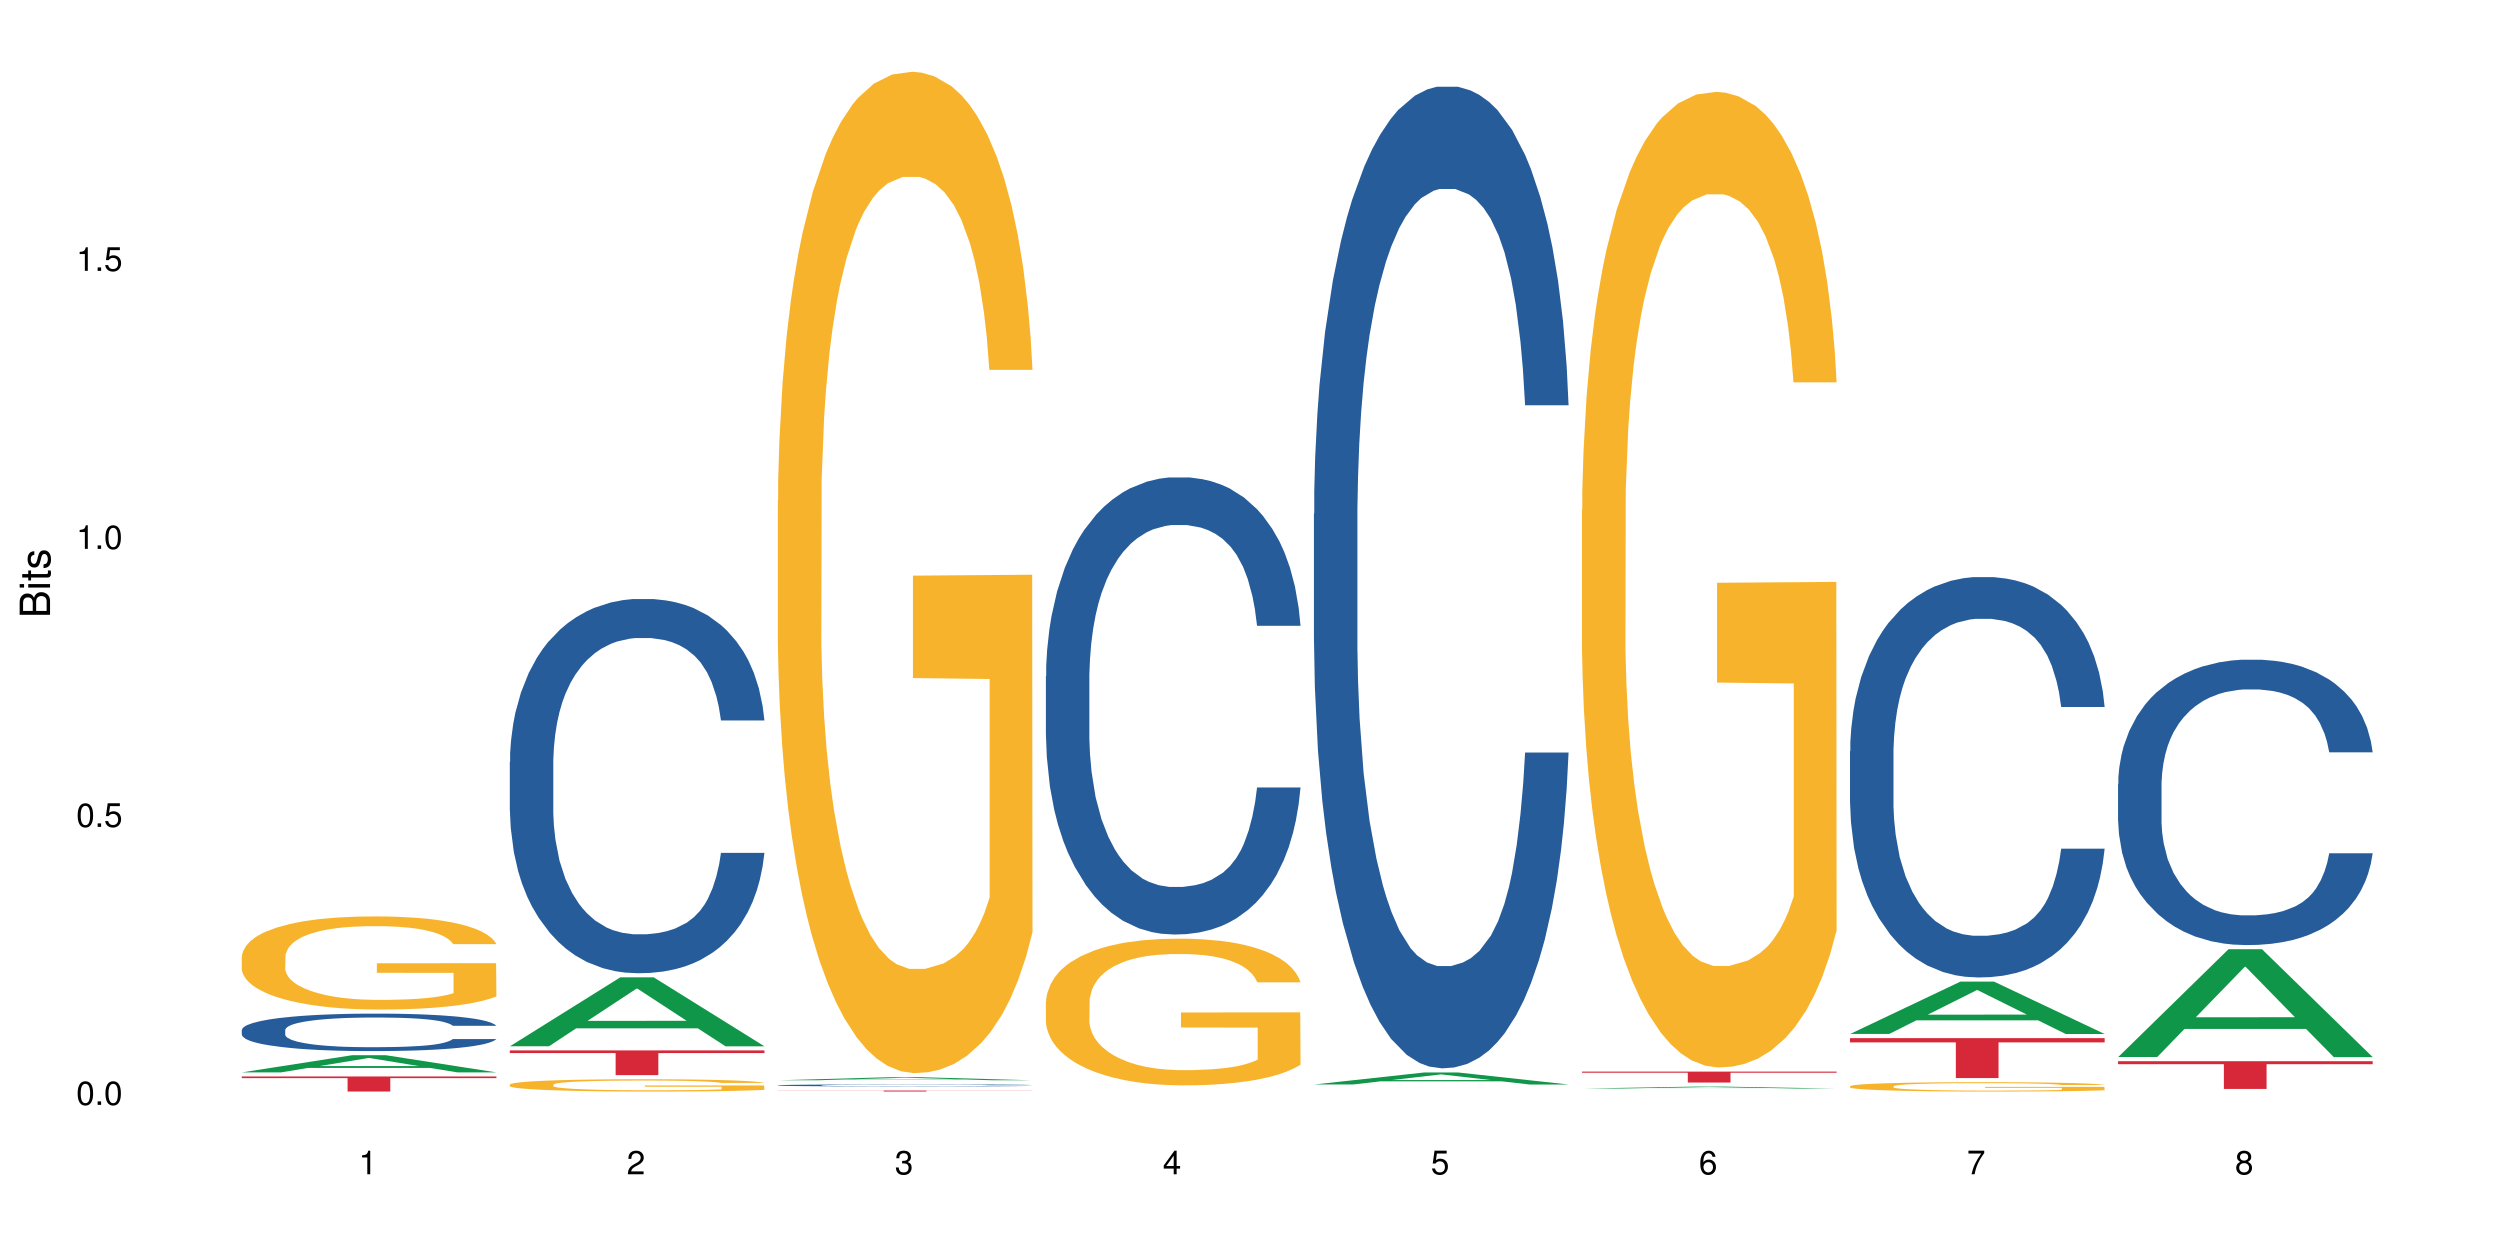 <?xml version="1.0" encoding="UTF-8"?>
<svg xmlns="http://www.w3.org/2000/svg" xmlns:xlink="http://www.w3.org/1999/xlink" width="720pt" height="360pt" viewBox="0 0 720 360" version="1.1">
<defs>
<g>
<symbol overflow="visible" id="glyph0-0">
<path style="stroke:none;" d=""/>
</symbol>
<symbol overflow="visible" id="glyph0-1">
<path style="stroke:none;" d="M 2.641 -6.797 C 2 -6.797 1.422 -6.531 1.078 -6.047 C 0.641 -5.453 0.406 -4.547 0.406 -3.297 C 0.406 -1 1.188 0.219 2.641 0.219 C 4.078 0.219 4.859 -1 4.859 -3.234 C 4.859 -4.562 4.656 -5.438 4.203 -6.047 C 3.844 -6.531 3.281 -6.797 2.641 -6.797 Z M 2.641 -6.047 C 3.547 -6.047 4 -5.125 4 -3.312 C 4 -1.375 3.562 -0.484 2.625 -0.484 C 1.734 -0.484 1.281 -1.422 1.281 -3.281 C 1.281 -5.141 1.734 -6.047 2.641 -6.047 Z M 2.641 -6.047 "/>
</symbol>
<symbol overflow="visible" id="glyph0-2">
<path style="stroke:none;" d="M 1.828 -1 L 0.828 -1 L 0.828 0 L 1.828 0 Z M 1.828 -1 "/>
</symbol>
<symbol overflow="visible" id="glyph0-3">
<path style="stroke:none;" d="M 4.562 -6.797 L 1.062 -6.797 L 0.547 -3.094 L 1.328 -3.094 C 1.719 -3.562 2.047 -3.734 2.578 -3.734 C 3.484 -3.734 4.062 -3.109 4.062 -2.094 C 4.062 -1.125 3.484 -0.531 2.578 -0.531 C 1.828 -0.531 1.375 -0.906 1.188 -1.672 L 0.328 -1.672 C 0.453 -1.109 0.547 -0.844 0.75 -0.594 C 1.125 -0.078 1.828 0.219 2.594 0.219 C 3.969 0.219 4.922 -0.781 4.922 -2.219 C 4.922 -3.562 4.031 -4.484 2.719 -4.484 C 2.25 -4.484 1.859 -4.359 1.469 -4.062 L 1.734 -5.969 L 4.562 -5.969 Z M 4.562 -6.797 "/>
</symbol>
<symbol overflow="visible" id="glyph0-4">
<path style="stroke:none;" d="M 2.484 -4.844 L 2.484 0 L 3.328 0 L 3.328 -6.797 L 2.766 -6.797 C 2.469 -5.75 2.281 -5.609 0.984 -5.453 L 0.984 -4.844 Z M 2.484 -4.844 "/>
</symbol>
<symbol overflow="visible" id="glyph0-5">
<path style="stroke:none;" d="M 4.859 -0.828 L 1.281 -0.828 C 1.359 -1.391 1.672 -1.75 2.5 -2.234 L 3.469 -2.75 C 4.406 -3.266 4.906 -3.969 4.906 -4.812 C 4.906 -5.375 4.672 -5.906 4.266 -6.266 C 3.859 -6.625 3.375 -6.797 2.719 -6.797 C 1.859 -6.797 1.219 -6.5 0.844 -5.922 C 0.609 -5.562 0.5 -5.125 0.484 -4.438 L 1.328 -4.438 C 1.359 -4.906 1.406 -5.188 1.531 -5.406 C 1.75 -5.812 2.188 -6.062 2.703 -6.062 C 3.469 -6.062 4.031 -5.516 4.031 -4.781 C 4.031 -4.25 3.719 -3.797 3.125 -3.438 L 2.234 -2.938 C 0.812 -2.141 0.406 -1.5 0.328 0 L 4.859 0 Z M 4.859 -0.828 "/>
</symbol>
<symbol overflow="visible" id="glyph0-6">
<path style="stroke:none;" d="M 2.125 -3.125 L 2.578 -3.125 C 3.516 -3.125 3.984 -2.703 3.984 -1.891 C 3.984 -1.031 3.469 -0.531 2.578 -0.531 C 1.656 -0.531 1.203 -0.984 1.156 -1.969 L 0.312 -1.969 C 0.344 -1.422 0.438 -1.078 0.609 -0.766 C 0.953 -0.109 1.625 0.219 2.547 0.219 C 3.953 0.219 4.859 -0.609 4.859 -1.906 C 4.859 -2.766 4.516 -3.25 3.703 -3.516 C 4.344 -3.766 4.656 -4.25 4.656 -4.938 C 4.656 -6.109 3.875 -6.797 2.578 -6.797 C 1.203 -6.797 0.484 -6.047 0.453 -4.609 L 1.297 -4.609 C 1.312 -5.016 1.344 -5.25 1.453 -5.453 C 1.641 -5.828 2.062 -6.062 2.594 -6.062 C 3.344 -6.062 3.797 -5.625 3.797 -4.906 C 3.797 -4.422 3.609 -4.141 3.25 -3.984 C 3.016 -3.891 2.719 -3.844 2.125 -3.844 Z M 2.125 -3.125 "/>
</symbol>
<symbol overflow="visible" id="glyph0-7">
<path style="stroke:none;" d="M 3.141 -1.625 L 3.141 0 L 3.984 0 L 3.984 -1.625 L 4.984 -1.625 L 4.984 -2.391 L 3.984 -2.391 L 3.984 -6.797 L 3.359 -6.797 L 0.266 -2.516 L 0.266 -1.625 Z M 3.141 -2.391 L 1 -2.391 L 3.141 -5.359 Z M 3.141 -2.391 "/>
</symbol>
<symbol overflow="visible" id="glyph0-8">
<path style="stroke:none;" d="M 4.781 -5.031 C 4.609 -6.141 3.891 -6.797 2.844 -6.797 C 2.094 -6.797 1.422 -6.438 1.031 -5.828 C 0.609 -5.172 0.406 -4.344 0.406 -3.094 C 0.406 -1.953 0.578 -1.234 0.984 -0.625 C 1.359 -0.078 1.953 0.219 2.703 0.219 C 3.984 0.219 4.922 -0.734 4.922 -2.078 C 4.922 -3.344 4.062 -4.234 2.844 -4.234 C 2.172 -4.234 1.641 -3.969 1.281 -3.469 C 1.281 -5.125 1.828 -6.047 2.797 -6.047 C 3.391 -6.047 3.797 -5.672 3.938 -5.031 Z M 2.734 -3.484 C 3.547 -3.484 4.062 -2.922 4.062 -2 C 4.062 -1.156 3.484 -0.531 2.703 -0.531 C 1.922 -0.531 1.328 -1.188 1.328 -2.047 C 1.328 -2.891 1.906 -3.484 2.734 -3.484 Z M 2.734 -3.484 "/>
</symbol>
<symbol overflow="visible" id="glyph0-9">
<path style="stroke:none;" d="M 4.984 -6.797 L 0.438 -6.797 L 0.438 -5.969 L 4.109 -5.969 C 2.5 -3.656 1.828 -2.234 1.328 0 L 2.219 0 C 2.594 -2.172 3.453 -4.047 4.984 -6.094 Z M 4.984 -6.797 "/>
</symbol>
<symbol overflow="visible" id="glyph0-10">
<path style="stroke:none;" d="M 3.75 -3.578 C 4.453 -4 4.688 -4.344 4.688 -4.984 C 4.688 -6.047 3.844 -6.797 2.641 -6.797 C 1.438 -6.797 0.594 -6.047 0.594 -4.984 C 0.594 -4.359 0.828 -4.016 1.516 -3.578 C 0.734 -3.203 0.359 -2.641 0.359 -1.891 C 0.359 -0.641 1.297 0.219 2.641 0.219 C 3.984 0.219 4.922 -0.641 4.922 -1.875 C 4.922 -2.641 4.531 -3.203 3.75 -3.578 Z M 2.641 -6.047 C 3.359 -6.047 3.812 -5.625 3.812 -4.969 C 3.812 -4.344 3.344 -3.922 2.641 -3.922 C 1.922 -3.922 1.453 -4.344 1.453 -4.984 C 1.453 -5.625 1.922 -6.047 2.641 -6.047 Z M 2.641 -3.203 C 3.484 -3.203 4.062 -2.672 4.062 -1.875 C 4.062 -1.062 3.484 -0.531 2.625 -0.531 C 1.797 -0.531 1.219 -1.078 1.219 -1.875 C 1.219 -2.672 1.797 -3.203 2.641 -3.203 Z M 2.641 -3.203 "/>
</symbol>
<symbol overflow="visible" id="glyph1-0">
<path style="stroke:none;" d=""/>
</symbol>
<symbol overflow="visible" id="glyph1-1">
<path style="stroke:none;" d="M 0 -0.953 L 0 -4.891 C 0 -5.719 -0.234 -6.344 -0.734 -6.797 C -1.188 -7.234 -1.812 -7.469 -2.5 -7.469 C -3.547 -7.469 -4.188 -7 -4.625 -5.875 C -4.984 -6.672 -5.641 -7.094 -6.531 -7.094 C -7.156 -7.094 -7.734 -6.859 -8.141 -6.391 C -8.562 -5.938 -8.75 -5.344 -8.75 -4.5 L -8.75 -0.953 Z M -4.984 -2.062 L -7.766 -2.062 L -7.766 -4.219 C -7.766 -4.844 -7.688 -5.203 -7.453 -5.5 C -7.219 -5.812 -6.859 -5.969 -6.375 -5.969 C -5.906 -5.969 -5.531 -5.812 -5.297 -5.5 C -5.062 -5.203 -4.984 -4.844 -4.984 -4.219 Z M -0.984 -2.062 L -4 -2.062 L -4 -4.781 C -4 -5.328 -3.859 -5.688 -3.578 -5.953 C -3.297 -6.219 -2.922 -6.359 -2.484 -6.359 C -2.062 -6.359 -1.688 -6.219 -1.406 -5.953 C -1.109 -5.688 -0.984 -5.328 -0.984 -4.781 Z M -0.984 -2.062 "/>
</symbol>
<symbol overflow="visible" id="glyph1-2">
<path style="stroke:none;" d="M -6.281 -1.797 L -6.281 -0.797 L 0 -0.797 L 0 -1.797 Z M -8.75 -1.797 L -8.75 -0.797 L -7.484 -0.797 L -7.484 -1.797 Z M -8.75 -1.797 "/>
</symbol>
<symbol overflow="visible" id="glyph1-3">
<path style="stroke:none;" d="M -6.281 -3.047 L -6.281 -2.016 L -8.016 -2.016 L -8.016 -1.016 L -6.281 -1.016 L -6.281 -0.172 L -5.469 -0.172 L -5.469 -1.016 L -0.719 -1.016 C -0.078 -1.016 0.281 -1.453 0.281 -2.234 C 0.281 -2.469 0.25 -2.719 0.188 -3.047 L -0.641 -3.047 C -0.609 -2.922 -0.594 -2.766 -0.594 -2.562 C -0.594 -2.141 -0.719 -2.016 -1.156 -2.016 L -5.469 -2.016 L -5.469 -3.047 Z M -6.281 -3.047 "/>
</symbol>
<symbol overflow="visible" id="glyph1-4">
<path style="stroke:none;" d="M -4.531 -5.25 C -5.766 -5.25 -6.469 -4.422 -6.469 -2.969 C -6.469 -1.516 -5.719 -0.562 -4.547 -0.562 C -3.562 -0.562 -3.094 -1.062 -2.734 -2.562 L -2.516 -3.484 C -2.344 -4.188 -2.094 -4.469 -1.625 -4.469 C -1.047 -4.469 -0.641 -3.875 -0.641 -3 C -0.641 -2.453 -0.797 -2 -1.062 -1.75 C -1.25 -1.594 -1.422 -1.531 -1.875 -1.469 L -1.875 -0.406 C -0.422 -0.453 0.281 -1.266 0.281 -2.922 C 0.281 -4.5 -0.5 -5.516 -1.719 -5.516 C -2.656 -5.516 -3.172 -4.984 -3.469 -3.734 L -3.703 -2.766 C -3.891 -1.953 -4.156 -1.609 -4.594 -1.609 C -5.172 -1.609 -5.547 -2.125 -5.547 -2.938 C -5.547 -3.75 -5.203 -4.172 -4.531 -4.203 Z M -4.531 -5.25 "/>
</symbol>
</g>
</defs>
<g id="surface107321">
<rect x="0" y="0" width="720" height="360" style="fill:rgb(100%,100%,100%);fill-opacity:1;stroke:none;"/>
<path style=" stroke:none;fill-rule:nonzero;fill:rgb(6.275%,58.824%,28.235%);fill-opacity:1;" d="M 69.629 308.848 L 69.707 308.844 L 101.441 303.895 L 111.078 303.895 L 142.965 308.852 L 131.762 308.852 L 123.77 307.559 L 88.746 307.559 L 80.91 308.848 L 69.629 308.848 L 92.117 307.023 L 120.559 307.02 L 106.375 304.703 L 106.219 304.699 L 106.062 304.715 L 92.039 307.02 L 92.117 307.023 Z M 69.629 308.848 "/>
<path style=" stroke:none;fill-rule:nonzero;fill:rgb(14.51%,36.078%,60%);fill-opacity:1;" d="M 69.629 296.621 L 69.719 296.613 L 69.719 296.375 L 69.988 296 L 70.613 295.527 L 71.238 295.203 L 72.848 294.621 L 75.086 294.059 L 77.41 293.625 L 79.109 293.371 L 80.629 293.172 L 84.117 292.809 L 86.355 292.621 L 88.77 292.453 L 91.719 292.285 L 93.867 292.188 L 98.695 292.027 L 102.273 291.961 L 105.047 291.93 L 111.039 291.93 L 114.613 291.969 L 117.207 292.02 L 120.07 292.098 L 122.484 292.188 L 126.688 292.402 L 130.445 292.68 L 132.145 292.836 L 134.828 293.145 L 136.883 293.438 L 138.316 293.695 L 139.926 294.059 L 141.355 294.504 L 142.43 295.008 L 142.965 295.43 L 130.445 295.43 L 129.82 295.035 L 129.102 294.73 L 127.762 294.324 L 126.422 294.039 L 124.543 293.754 L 122.844 293.566 L 120.516 293.379 L 118.461 293.262 L 116.312 293.172 L 114.258 293.113 L 110.32 293.055 L 105.762 293.055 L 104.062 293.074 L 100.574 293.152 L 98.695 293.223 L 96.012 293.359 L 94.133 293.488 L 91.898 293.684 L 90.379 293.852 L 88.5 294.109 L 87.16 294.336 L 85.637 294.66 L 84.742 294.906 L 83.938 295.184 L 83.223 295.508 L 82.688 295.855 L 82.328 296.219 L 82.148 296.574 L 82.148 298.102 L 82.328 298.457 L 82.777 298.871 L 83.938 299.473 L 85.637 299.996 L 87.605 300.41 L 89.484 300.703 L 90.559 300.844 L 91.988 301 L 94.223 301.195 L 97.445 301.395 L 99.32 301.473 L 102.184 301.551 L 105.137 301.59 L 109.07 301.59 L 112.559 301.551 L 114.883 301.504 L 117.297 301.422 L 120.605 301.258 L 122.664 301.098 L 124.453 300.91 L 125.793 300.723 L 126.688 300.566 L 128.031 300.262 L 129.102 299.926 L 129.906 299.582 L 130.445 299.246 L 142.965 299.246 L 142.43 299.641 L 141.625 300.023 L 140.82 300.309 L 139.566 300.656 L 138.137 300.961 L 136.078 301.305 L 134.379 301.531 L 132.145 301.777 L 130.086 301.965 L 127.852 302.133 L 124.543 302.332 L 122.395 302.43 L 120.07 302.52 L 117.297 302.598 L 113.809 302.664 L 110.055 302.707 L 106.566 302.715 L 102.809 302.695 L 100.035 302.656 L 96.371 302.566 L 91.809 302.391 L 88.5 302.203 L 85.906 302.016 L 83.672 301.816 L 81.168 301.551 L 77.945 301.117 L 75.98 300.781 L 74.637 300.508 L 73.117 300.121 L 72.043 299.777 L 70.793 299.227 L 69.898 298.523 L 69.629 297.984 Z M 69.629 296.621 "/>
<path style=" stroke:none;fill-rule:nonzero;fill:rgb(96.863%,70.196%,16.863%);fill-opacity:1;" d="M 69.629 275.414 L 69.719 275.391 L 69.719 274.902 L 70.078 273.797 L 70.973 272.281 L 72.133 271.031 L 73.387 270.051 L 74.191 269.535 L 75.531 268.801 L 76.695 268.262 L 79.645 267.16 L 83.402 266.129 L 85.461 265.691 L 87.785 265.273 L 91.094 264.809 L 92.613 264.637 L 97.266 264.246 L 102.543 264 L 108.355 263.926 L 111.039 263.949 L 114.703 264.047 L 119.711 264.316 L 122.574 264.562 L 124.809 264.809 L 127.137 265.125 L 129.996 265.617 L 132.68 266.203 L 134.828 266.793 L 136.973 267.527 L 138.762 268.312 L 140.281 269.168 L 141.625 270.199 L 142.43 271.055 L 142.965 271.914 L 130.535 271.914 L 129.82 271.055 L 129.016 270.395 L 127.672 269.586 L 126.332 268.996 L 124.988 268.531 L 122.484 267.895 L 120.34 267.504 L 117.656 267.16 L 115.062 266.938 L 112.109 266.793 L 110.32 266.742 L 105.582 266.742 L 101.289 266.914 L 98.785 267.109 L 96.996 267.309 L 94.492 267.676 L 92.973 267.969 L 92.078 268.164 L 89.395 268.922 L 87.605 269.609 L 86.621 270.074 L 85.371 270.809 L 84.477 271.473 L 83.492 272.449 L 82.953 273.188 L 82.238 274.852 L 82.148 279.262 L 82.418 280.191 L 82.953 281.195 L 83.672 282.078 L 84.742 283.008 L 85.816 283.719 L 87.695 284.676 L 89.305 285.312 L 90.559 285.73 L 92.973 286.391 L 93.957 286.609 L 96.281 287.051 L 98.695 287.395 L 101.648 287.688 L 103.883 287.836 L 107.461 287.957 L 112.02 287.957 L 117.387 287.812 L 120.785 287.613 L 123.109 287.418 L 124.633 287.246 L 126.508 286.977 L 127.852 286.734 L 129.102 286.465 L 130.625 286.047 L 130.625 280.191 L 108.535 280.168 L 108.535 277.426 L 142.875 277.398 L 142.965 286.977 L 141.086 287.641 L 138.762 288.277 L 136.527 288.766 L 134.199 289.184 L 130.891 289.648 L 128.207 289.941 L 124.094 290.285 L 120.34 290.504 L 116.402 290.652 L 112.914 290.727 L 108.801 290.75 L 105.137 290.703 L 101.199 290.555 L 98.07 290.359 L 95.207 290.113 L 92.344 289.797 L 88.77 289.281 L 86.441 288.863 L 84.027 288.352 L 81.613 287.738 L 79.469 287.074 L 78.035 286.562 L 76.605 285.973 L 75.086 285.238 L 73.652 284.406 L 72.582 283.645 L 71.598 282.789 L 70.883 281.98 L 70.164 280.879 L 69.809 279.996 L 69.629 279.238 Z M 69.629 275.414 "/>
<path style=" stroke:none;fill-rule:nonzero;fill:rgb(83.922%,15.686%,22.353%);fill-opacity:1;" d="M 69.629 310.031 L 142.965 310.031 L 142.965 310.496 L 112.402 310.5 L 112.402 314.371 L 100.105 314.371 L 100.105 310.504 L 99.926 310.496 L 69.629 310.496 Z M 69.629 310.031 "/>
<path style=" stroke:none;fill-rule:nonzero;fill:rgb(6.275%,58.824%,28.235%);fill-opacity:1;" d="M 146.824 301.324 L 146.902 301.305 L 178.637 281.477 L 188.273 281.477 L 220.16 301.344 L 208.957 301.344 L 200.965 296.156 L 165.941 296.156 L 158.109 301.324 L 146.824 301.324 L 169.312 294.012 L 197.754 293.992 L 183.57 284.723 L 183.414 284.703 L 183.258 284.762 L 169.234 293.992 L 169.312 294.012 Z M 146.824 301.324 "/>
<path style=" stroke:none;fill-rule:nonzero;fill:rgb(14.51%,36.078%,60%);fill-opacity:1;" d="M 146.824 219.422 L 146.914 219.32 L 146.914 216.957 L 147.184 213.215 L 147.809 208.484 L 148.434 205.234 L 150.043 199.422 L 152.281 193.809 L 154.605 189.473 L 156.305 186.914 L 157.824 184.941 L 161.312 181.297 L 163.551 179.426 L 165.965 177.75 L 168.914 176.078 L 171.062 175.09 L 175.891 173.516 L 179.469 172.824 L 182.242 172.531 L 188.234 172.531 L 191.812 172.926 L 194.406 173.418 L 197.266 174.203 L 199.68 175.09 L 203.883 177.258 L 207.641 180.016 L 209.34 181.594 L 212.023 184.648 L 214.078 187.602 L 215.512 190.164 L 217.121 193.809 L 218.551 198.242 L 219.625 203.266 L 220.16 207.5 L 207.641 207.5 L 207.016 203.559 L 206.301 200.508 L 204.957 196.469 L 203.617 193.609 L 201.738 190.754 L 200.039 188.883 L 197.715 187.012 L 195.656 185.828 L 193.512 184.941 L 191.453 184.352 L 187.52 183.762 L 182.957 183.762 L 181.258 183.957 L 177.77 184.746 L 175.891 185.434 L 173.207 186.812 L 171.332 188.094 L 169.094 190.066 L 167.574 191.738 L 165.695 194.301 L 164.355 196.566 L 162.836 199.816 L 161.941 202.281 L 161.137 205.039 L 160.418 208.289 L 159.883 211.734 L 159.523 215.383 L 159.348 218.926 L 159.348 234.195 L 159.523 237.742 L 159.973 241.879 L 161.137 247.891 L 162.836 253.109 L 164.801 257.246 L 166.68 260.203 L 167.754 261.582 L 169.184 263.156 L 171.418 265.129 L 174.641 267.098 L 176.516 267.887 L 179.379 268.676 L 182.332 269.066 L 186.266 269.066 L 189.754 268.676 L 192.078 268.18 L 194.492 267.395 L 197.805 265.719 L 199.859 264.141 L 201.648 262.27 L 202.988 260.398 L 203.883 258.824 L 205.227 255.77 L 206.301 252.422 L 207.105 248.973 L 207.641 245.621 L 220.16 245.621 L 219.625 249.562 L 218.82 253.406 L 218.016 256.262 L 216.762 259.711 L 215.332 262.762 L 213.273 266.211 L 211.574 268.477 L 209.34 270.941 L 207.281 272.812 L 205.047 274.484 L 201.738 276.457 L 199.59 277.441 L 197.266 278.328 L 194.492 279.117 L 191.004 279.805 L 187.25 280.199 L 183.762 280.297 L 180.004 280.102 L 177.234 279.707 L 173.566 278.82 L 169.004 277.047 L 165.695 275.176 L 163.102 273.305 L 160.867 271.332 L 158.363 268.676 L 155.145 264.34 L 153.176 260.992 L 151.832 258.23 L 150.312 254.391 L 149.238 250.941 L 147.988 245.426 L 147.094 238.434 L 146.824 233.016 Z M 146.824 219.422 "/>
<path style=" stroke:none;fill-rule:nonzero;fill:rgb(96.863%,70.196%,16.863%);fill-opacity:1;" d="M 146.824 312.344 L 146.914 312.34 L 146.914 312.277 L 147.273 312.129 L 148.168 311.93 L 149.328 311.766 L 150.582 311.637 L 151.387 311.566 L 152.727 311.469 L 153.891 311.398 L 156.844 311.254 L 160.598 311.117 L 162.656 311.059 L 164.98 311.004 L 168.289 310.941 L 169.809 310.918 L 174.461 310.867 L 179.738 310.836 L 185.551 310.824 L 188.234 310.828 L 191.898 310.844 L 196.91 310.879 L 199.77 310.91 L 202.008 310.941 L 204.332 310.984 L 207.195 311.051 L 209.875 311.125 L 212.023 311.203 L 214.168 311.301 L 215.957 311.406 L 217.477 311.52 L 218.82 311.656 L 219.625 311.77 L 220.16 311.883 L 207.73 311.883 L 207.016 311.77 L 206.211 311.68 L 204.867 311.574 L 203.527 311.496 L 202.184 311.434 L 199.68 311.352 L 197.535 311.297 L 194.852 311.254 L 192.258 311.223 L 189.305 311.203 L 187.52 311.199 L 182.777 311.199 L 178.484 311.223 L 175.98 311.246 L 174.191 311.273 L 171.688 311.32 L 170.168 311.359 L 169.273 311.387 L 166.59 311.484 L 164.801 311.578 L 163.816 311.637 L 162.566 311.734 L 161.672 311.824 L 160.688 311.953 L 160.152 312.051 L 159.434 312.27 L 159.348 312.852 L 159.613 312.977 L 160.152 313.109 L 160.867 313.227 L 161.941 313.348 L 163.012 313.441 L 164.891 313.566 L 166.5 313.652 L 167.754 313.707 L 170.168 313.793 L 171.152 313.824 L 173.477 313.883 L 175.891 313.926 L 178.844 313.965 L 181.078 313.984 L 184.656 314 L 189.219 314 L 194.582 313.98 L 197.98 313.957 L 200.309 313.93 L 201.828 313.906 L 203.707 313.871 L 205.047 313.84 L 206.301 313.805 L 207.82 313.75 L 207.82 312.977 L 185.73 312.973 L 185.73 312.609 L 220.07 312.605 L 220.16 313.871 L 218.285 313.961 L 215.957 314.043 L 213.723 314.109 L 211.398 314.164 L 208.086 314.227 L 205.406 314.266 L 201.289 314.309 L 197.535 314.34 L 193.598 314.359 L 190.113 314.367 L 185.996 314.371 L 182.332 314.363 L 178.395 314.344 L 175.266 314.32 L 172.402 314.285 L 169.543 314.246 L 165.965 314.176 L 163.641 314.121 L 161.223 314.055 L 158.809 313.973 L 156.664 313.887 L 155.23 313.816 L 153.801 313.738 L 152.281 313.641 L 150.852 313.531 L 149.777 313.434 L 148.793 313.32 L 148.078 313.211 L 147.363 313.066 L 147.004 312.949 L 146.824 312.848 Z M 146.824 312.344 "/>
<path style=" stroke:none;fill-rule:nonzero;fill:rgb(83.922%,15.686%,22.353%);fill-opacity:1;" d="M 146.824 302.523 L 220.16 302.523 L 220.16 303.285 L 189.598 303.293 L 189.598 309.645 L 177.301 309.645 L 177.301 303.297 L 177.121 303.285 L 146.824 303.285 Z M 146.824 302.523 "/>
<path style=" stroke:none;fill-rule:nonzero;fill:rgb(6.275%,58.824%,28.235%);fill-opacity:1;" d="M 224.02 311.125 L 224.098 311.125 L 255.832 310.242 L 265.469 310.242 L 297.355 311.125 L 286.152 311.125 L 278.16 310.895 L 243.141 310.895 L 235.305 311.125 L 224.02 311.125 L 246.508 310.801 L 274.949 310.801 L 260.77 310.387 L 260.453 310.387 L 246.43 310.801 L 246.508 310.801 Z M 224.02 311.125 "/>
<path style=" stroke:none;fill-rule:nonzero;fill:rgb(14.51%,36.078%,60%);fill-opacity:1;" d="M 224.02 312.562 L 224.109 312.562 L 224.109 312.551 L 224.379 312.527 L 225.004 312.504 L 225.633 312.484 L 227.242 312.453 L 229.477 312.422 L 231.801 312.398 L 233.5 312.387 L 235.023 312.375 L 238.508 312.355 L 240.746 312.344 L 243.16 312.336 L 246.113 312.324 L 248.258 312.32 L 253.086 312.312 L 256.664 312.309 L 259.438 312.305 L 265.43 312.305 L 269.008 312.309 L 271.602 312.312 L 274.461 312.316 L 276.875 312.32 L 281.082 312.332 L 284.836 312.348 L 286.535 312.355 L 289.219 312.371 L 291.277 312.391 L 292.707 312.402 L 294.316 312.422 L 295.746 312.445 L 296.82 312.477 L 297.355 312.496 L 284.836 312.496 L 284.211 312.477 L 283.496 312.461 L 282.152 312.438 L 280.812 312.422 L 278.934 312.406 L 277.234 312.395 L 274.91 312.387 L 272.852 312.379 L 270.707 312.375 L 268.648 312.371 L 264.715 312.367 L 258.453 312.367 L 254.965 312.375 L 253.086 312.379 L 250.406 312.383 L 248.527 312.391 L 246.289 312.402 L 244.77 312.41 L 242.891 312.426 L 241.551 312.438 L 240.031 312.457 L 239.137 312.469 L 238.332 312.484 L 237.613 312.504 L 237.078 312.52 L 236.723 312.539 L 236.543 312.559 L 236.543 312.645 L 236.723 312.664 L 237.168 312.688 L 238.332 312.719 L 240.031 312.746 L 241.996 312.77 L 243.875 312.785 L 244.949 312.793 L 246.379 312.801 L 248.617 312.812 L 251.836 312.824 L 253.715 312.828 L 256.574 312.832 L 259.527 312.836 L 263.461 312.836 L 266.949 312.832 L 269.273 312.828 L 271.691 312.824 L 275 312.816 L 277.055 312.809 L 278.844 312.797 L 280.188 312.789 L 281.082 312.777 L 282.422 312.762 L 283.496 312.742 L 284.301 312.727 L 284.836 312.707 L 297.355 312.707 L 296.82 312.727 L 296.016 312.75 L 295.211 312.766 L 293.957 312.785 L 292.527 312.801 L 290.473 312.82 L 288.773 312.832 L 286.535 312.844 L 284.48 312.855 L 282.242 312.863 L 278.934 312.875 L 276.789 312.879 L 274.461 312.887 L 271.691 312.891 L 268.203 312.895 L 254.43 312.895 L 250.762 312.887 L 246.199 312.879 L 242.891 312.867 L 240.297 312.859 L 238.062 312.848 L 235.559 312.832 L 232.34 312.809 L 230.371 312.789 L 229.031 312.777 L 227.508 312.754 L 226.438 312.734 L 225.184 312.707 L 224.289 312.668 L 224.02 312.637 Z M 224.02 312.562 "/>
<path style=" stroke:none;fill-rule:nonzero;fill:rgb(96.863%,70.196%,16.863%);fill-opacity:1;" d="M 224.02 144.188 L 224.109 143.926 L 224.109 138.656 L 224.469 126.805 L 225.363 110.477 L 226.523 97.043 L 227.777 86.508 L 228.582 80.977 L 229.926 73.074 L 231.086 67.281 L 234.039 55.43 L 237.793 44.367 L 239.852 39.625 L 242.176 35.148 L 245.484 30.145 L 247.004 28.301 L 251.656 24.086 L 256.934 21.453 L 262.746 20.664 L 265.43 20.926 L 269.098 21.98 L 274.105 24.879 L 276.965 27.512 L 279.203 30.145 L 281.527 33.57 L 284.391 38.836 L 287.074 45.156 L 289.219 51.477 L 291.367 59.379 L 293.152 67.809 L 294.676 77.027 L 296.016 88.09 L 296.82 97.305 L 297.355 106.523 L 284.926 106.523 L 284.211 97.305 L 283.406 90.195 L 282.062 81.504 L 280.723 75.184 L 279.383 70.18 L 276.875 63.332 L 274.73 59.117 L 272.047 55.43 L 269.453 53.059 L 266.504 51.477 L 264.715 50.953 L 259.973 50.953 L 255.68 52.797 L 253.176 54.902 L 251.387 57.008 L 248.883 60.961 L 247.363 64.121 L 246.469 66.227 L 243.785 74.391 L 241.996 81.766 L 241.016 86.77 L 239.762 94.672 L 238.867 101.785 L 237.883 112.32 L 237.348 120.219 L 236.633 138.129 L 236.543 185.539 L 236.809 195.547 L 237.348 206.344 L 238.062 215.828 L 239.137 225.836 L 240.207 233.473 L 242.086 243.746 L 243.695 250.594 L 244.949 255.07 L 247.363 262.18 L 248.348 264.551 L 250.672 269.293 L 253.086 272.98 L 256.039 276.141 L 258.273 277.719 L 261.852 279.039 L 266.414 279.039 L 271.777 277.457 L 275.176 275.352 L 277.504 273.242 L 279.023 271.398 L 280.902 268.504 L 282.242 265.867 L 283.496 262.973 L 285.016 258.492 L 285.016 195.547 L 262.926 195.281 L 262.926 165.785 L 297.27 165.52 L 297.355 268.504 L 295.48 275.613 L 293.152 282.461 L 290.918 287.73 L 288.594 292.207 L 285.285 297.211 L 282.602 300.371 L 278.488 304.059 L 274.73 306.43 L 270.797 308.008 L 267.309 308.801 L 263.195 309.062 L 259.527 308.535 L 255.59 306.957 L 252.461 304.848 L 249.598 302.215 L 246.738 298.789 L 243.16 293.262 L 240.836 288.781 L 238.422 283.25 L 236.004 276.668 L 233.859 269.555 L 232.43 264.023 L 230.996 257.703 L 229.477 249.801 L 228.047 240.848 L 226.973 232.684 L 225.988 223.465 L 225.273 214.773 L 224.559 202.922 L 224.199 193.438 L 224.02 185.273 Z M 224.02 144.188 "/>
<path style=" stroke:none;fill-rule:nonzero;fill:rgb(83.922%,15.686%,22.353%);fill-opacity:1;" d="M 224.02 314.074 L 297.355 314.074 L 297.355 314.105 L 266.793 314.109 L 266.793 314.371 L 254.496 314.371 L 254.496 314.109 L 254.316 314.105 L 224.02 314.105 Z M 224.02 314.074 "/>
<path style=" stroke:none;fill-rule:nonzero;fill:rgb(14.51%,36.078%,60%);fill-opacity:1;" d="M 301.219 194.785 L 301.305 194.664 L 301.305 191.777 L 301.574 187.203 L 302.199 181.426 L 302.828 177.457 L 304.438 170.355 L 306.672 163.5 L 308.996 158.203 L 310.695 155.074 L 312.219 152.668 L 315.707 148.215 L 317.941 145.93 L 320.355 143.887 L 323.309 141.84 L 325.453 140.637 L 330.285 138.711 L 333.859 137.867 L 336.633 137.508 L 342.625 137.508 L 346.203 137.988 L 348.797 138.59 L 351.656 139.555 L 354.074 140.637 L 358.277 143.285 L 362.031 146.652 L 363.73 148.578 L 366.414 152.309 L 368.473 155.918 L 369.902 159.047 L 371.512 163.5 L 372.945 168.914 L 374.016 175.051 L 374.555 180.223 L 362.031 180.223 L 361.406 175.41 L 360.691 171.68 L 359.348 166.746 L 358.008 163.258 L 356.129 159.77 L 354.43 157.48 L 352.105 155.195 L 350.047 153.75 L 347.902 152.668 L 345.844 151.945 L 341.91 151.227 L 337.348 151.227 L 335.648 151.465 L 332.16 152.43 L 330.285 153.27 L 327.602 154.957 L 325.723 156.52 L 323.484 158.926 L 321.965 160.973 L 320.086 164.102 L 318.746 166.867 L 317.227 170.84 L 316.332 173.848 L 315.527 177.215 L 314.812 181.188 L 314.273 185.398 L 313.918 189.852 L 313.738 194.184 L 313.738 212.832 L 313.918 217.164 L 314.363 222.219 L 315.527 229.559 L 317.227 235.938 L 319.195 240.992 L 321.07 244.602 L 322.145 246.285 L 323.574 248.211 L 325.812 250.617 L 329.031 253.023 L 330.91 253.984 L 333.77 254.949 L 336.723 255.43 L 340.656 255.43 L 344.145 254.949 L 346.473 254.348 L 348.887 253.383 L 352.195 251.34 L 354.25 249.414 L 356.039 247.129 L 357.383 244.84 L 358.277 242.914 L 359.617 239.188 L 360.691 235.094 L 361.496 230.883 L 362.031 226.793 L 374.555 226.793 L 374.016 231.605 L 373.211 236.297 L 372.406 239.789 L 371.156 244 L 369.723 247.73 L 367.668 251.941 L 365.969 254.707 L 363.73 257.715 L 361.676 260.004 L 359.438 262.047 L 356.129 264.453 L 353.984 265.66 L 351.656 266.742 L 348.887 267.703 L 345.398 268.547 L 341.641 269.027 L 338.152 269.148 L 334.398 268.906 L 331.625 268.426 L 327.957 267.344 L 323.398 265.176 L 320.086 262.891 L 317.496 260.605 L 315.258 258.199 L 312.754 254.949 L 309.535 249.656 L 307.566 245.562 L 306.227 242.195 L 304.707 237.5 L 303.633 233.289 L 302.379 226.551 L 301.484 218.008 L 301.219 211.391 Z M 301.219 194.785 "/>
<path style=" stroke:none;fill-rule:nonzero;fill:rgb(96.863%,70.196%,16.863%);fill-opacity:1;" d="M 301.219 288.43 L 301.305 288.391 L 301.305 287.617 L 301.664 285.883 L 302.559 283.488 L 303.723 281.52 L 304.973 279.977 L 305.777 279.164 L 307.121 278.008 L 308.281 277.16 L 311.234 275.422 L 314.988 273.801 L 317.047 273.105 L 319.371 272.449 L 322.68 271.719 L 324.203 271.445 L 328.852 270.828 L 334.129 270.441 L 339.941 270.328 L 342.625 270.367 L 346.293 270.52 L 351.301 270.945 L 354.164 271.332 L 356.398 271.719 L 358.723 272.219 L 361.586 272.992 L 364.27 273.918 L 366.414 274.844 L 368.562 276 L 370.352 277.234 L 371.871 278.586 L 373.211 280.207 L 374.016 281.559 L 374.555 282.91 L 362.121 282.91 L 361.406 281.559 L 360.602 280.516 L 359.262 279.242 L 357.918 278.316 L 356.578 277.582 L 354.074 276.578 L 351.926 275.961 L 349.242 275.422 L 346.648 275.074 L 343.699 274.844 L 341.91 274.766 L 337.168 274.766 L 332.875 275.035 L 330.371 275.344 L 328.586 275.652 L 326.078 276.234 L 324.559 276.695 L 323.664 277.004 L 320.98 278.199 L 319.195 279.281 L 318.211 280.016 L 316.957 281.172 L 316.062 282.215 L 315.078 283.758 L 314.543 284.918 L 313.828 287.543 L 313.738 294.488 L 314.008 295.957 L 314.543 297.539 L 315.258 298.926 L 316.332 300.395 L 317.406 301.512 L 319.281 303.02 L 320.895 304.023 L 322.145 304.68 L 324.559 305.719 L 325.543 306.066 L 327.867 306.762 L 330.285 307.301 L 333.234 307.766 L 335.469 307.996 L 339.047 308.191 L 343.609 308.191 L 348.977 307.957 L 352.375 307.648 L 354.699 307.34 L 356.219 307.07 L 358.098 306.645 L 359.438 306.262 L 360.691 305.836 L 362.211 305.18 L 362.211 295.957 L 340.121 295.918 L 340.121 291.594 L 374.465 291.555 L 374.555 306.645 L 372.676 307.688 L 370.352 308.691 L 368.113 309.465 L 365.789 310.121 L 362.48 310.852 L 359.797 311.316 L 355.684 311.855 L 351.926 312.203 L 347.992 312.438 L 344.504 312.551 L 340.391 312.59 L 336.723 312.512 L 332.789 312.281 L 329.656 311.973 L 326.797 311.586 L 323.934 311.086 L 320.355 310.273 L 318.031 309.617 L 315.617 308.809 L 313.203 307.844 L 311.055 306.801 L 309.625 305.992 L 308.191 305.062 L 306.672 303.906 L 305.242 302.594 L 304.168 301.398 L 303.184 300.047 L 302.469 298.773 L 301.754 297.035 L 301.395 295.645 L 301.219 294.449 Z M 301.219 288.43 "/>
<path style=" stroke:none;fill-rule:nonzero;fill:rgb(6.275%,58.824%,28.235%);fill-opacity:1;" d="M 378.414 312.332 L 378.492 312.332 L 410.223 308.867 L 419.859 308.867 L 451.75 312.336 L 440.547 312.336 L 432.555 311.43 L 397.531 311.43 L 389.695 312.332 L 378.414 312.332 L 400.898 311.055 L 429.34 311.055 L 415.16 309.434 L 415.004 309.43 L 414.848 309.441 L 400.82 311.055 L 400.898 311.055 Z M 378.414 312.332 "/>
<path style=" stroke:none;fill-rule:nonzero;fill:rgb(14.51%,36.078%,60%);fill-opacity:1;" d="M 378.414 147.98 L 378.504 147.723 L 378.504 141.52 L 378.77 131.699 L 379.398 119.297 L 380.023 110.77 L 381.633 95.52 L 383.867 80.793 L 386.195 69.422 L 387.895 62.703 L 389.414 57.531 L 392.902 47.973 L 395.137 43.062 L 397.551 38.668 L 400.504 34.273 L 402.648 31.691 L 407.48 27.555 L 411.055 25.746 L 413.828 24.973 L 419.82 24.973 L 423.398 26.004 L 425.992 27.297 L 428.855 29.363 L 431.27 31.691 L 435.473 37.375 L 439.227 44.613 L 440.926 48.746 L 443.609 56.758 L 445.668 64.512 L 447.098 71.23 L 448.707 80.793 L 450.141 92.422 L 451.211 105.602 L 451.75 116.711 L 439.227 116.711 L 438.602 106.375 L 437.887 98.363 L 436.547 87.77 L 435.203 80.273 L 433.324 72.781 L 431.625 67.871 L 429.301 62.961 L 427.246 59.859 L 425.098 57.531 L 423.039 55.984 L 419.105 54.434 L 414.543 54.434 L 412.844 54.949 L 409.355 57.016 L 407.48 58.824 L 404.797 62.441 L 402.918 65.801 L 400.684 70.973 L 399.16 75.363 L 397.285 82.082 L 395.941 88.027 L 394.422 96.555 L 393.527 103.016 L 392.723 110.25 L 392.008 118.781 L 391.469 127.824 L 391.113 137.387 L 390.934 146.688 L 390.934 186.746 L 391.113 196.047 L 391.559 206.902 L 392.723 222.664 L 394.422 236.363 L 396.391 247.215 L 398.266 254.969 L 399.34 258.586 L 400.773 262.723 L 403.008 267.891 L 406.227 273.059 L 408.105 275.125 L 410.969 277.191 L 413.918 278.227 L 417.855 278.227 L 421.34 277.191 L 423.668 275.902 L 426.082 273.832 L 429.391 269.441 L 431.449 265.305 L 433.234 260.395 L 434.578 255.484 L 435.473 251.352 L 436.812 243.34 L 437.887 234.555 L 438.691 225.508 L 439.227 216.723 L 451.75 216.723 L 451.211 227.059 L 450.406 237.137 L 449.602 244.633 L 448.352 253.676 L 446.918 261.688 L 444.863 270.734 L 443.164 276.676 L 440.926 283.137 L 438.871 288.047 L 436.637 292.441 L 433.324 297.609 L 431.18 300.191 L 428.855 302.52 L 426.082 304.586 L 422.594 306.395 L 418.836 307.43 L 415.348 307.688 L 411.594 307.172 L 408.82 306.137 L 405.152 303.812 L 400.594 299.16 L 397.285 294.25 L 394.691 289.34 L 392.453 284.172 L 389.949 277.191 L 386.73 265.824 L 384.762 257.035 L 383.422 249.801 L 381.902 239.723 L 380.828 230.676 L 379.574 216.207 L 378.68 197.855 L 378.414 183.645 Z M 378.414 147.98 "/>
<path style=" stroke:none;fill-rule:nonzero;fill:rgb(6.275%,58.824%,28.235%);fill-opacity:1;" d="M 455.609 313.504 L 455.688 313.504 L 487.418 312.949 L 497.055 312.949 L 528.945 313.504 L 517.742 313.504 L 509.75 313.359 L 474.727 313.359 L 466.891 313.504 L 455.609 313.504 L 478.094 313.297 L 506.535 313.297 L 492.355 313.039 L 492.043 313.039 L 478.016 313.297 L 478.094 313.297 Z M 455.609 313.504 "/>
<path style=" stroke:none;fill-rule:nonzero;fill:rgb(96.863%,70.196%,16.863%);fill-opacity:1;" d="M 455.609 146.801 L 455.699 146.543 L 455.699 141.41 L 456.055 129.863 L 456.949 113.957 L 458.113 100.867 L 459.367 90.605 L 460.172 85.215 L 461.512 77.52 L 462.676 71.871 L 465.625 60.324 L 469.383 49.547 L 471.438 44.93 L 473.766 40.566 L 477.074 35.691 L 478.594 33.895 L 483.246 29.789 L 488.52 27.223 L 494.336 26.453 L 497.016 26.711 L 500.684 27.738 L 505.691 30.559 L 508.555 33.125 L 510.789 35.691 L 513.117 39.027 L 515.977 44.16 L 518.66 50.32 L 520.805 56.477 L 522.953 64.176 L 524.742 72.387 L 526.262 81.367 L 527.605 92.145 L 528.41 101.125 L 528.945 110.105 L 516.516 110.105 L 515.797 101.125 L 514.992 94.195 L 513.652 85.73 L 512.309 79.57 L 510.969 74.695 L 508.465 68.023 L 506.316 63.918 L 503.637 60.324 L 501.043 58.016 L 498.09 56.477 L 496.301 55.965 L 491.562 55.965 L 487.27 57.762 L 484.766 59.812 L 482.977 61.867 L 480.473 65.715 L 478.953 68.793 L 478.059 70.848 L 475.375 78.801 L 473.586 85.984 L 472.602 90.863 L 471.348 98.559 L 470.457 105.488 L 469.473 115.75 L 468.934 123.449 L 468.219 140.898 L 468.129 187.086 L 468.398 196.836 L 468.934 207.359 L 469.648 216.594 L 470.723 226.348 L 471.797 233.789 L 473.676 243.797 L 475.285 250.469 L 476.535 254.828 L 478.953 261.758 L 479.934 264.066 L 482.262 268.688 L 484.676 272.277 L 487.625 275.355 L 489.863 276.898 L 493.441 278.18 L 498 278.18 L 503.367 276.641 L 506.766 274.586 L 509.09 272.535 L 510.609 270.738 L 512.488 267.914 L 513.832 265.352 L 515.082 262.527 L 516.602 258.164 L 516.602 196.836 L 494.512 196.582 L 494.512 167.84 L 528.855 167.586 L 528.945 267.914 L 527.066 274.844 L 524.742 281.516 L 522.508 286.648 L 520.18 291.012 L 516.871 295.887 L 514.188 298.965 L 510.074 302.559 L 506.316 304.867 L 502.383 306.406 L 498.895 307.176 L 494.781 307.434 L 491.113 306.918 L 487.18 305.379 L 484.051 303.328 L 481.188 300.762 L 478.324 297.426 L 474.746 292.035 L 472.422 287.676 L 470.008 282.285 L 467.594 275.871 L 465.445 268.941 L 464.016 263.555 L 462.586 257.395 L 461.066 249.695 L 459.633 240.973 L 458.559 233.02 L 457.578 224.039 L 456.859 215.57 L 456.145 204.023 L 455.789 194.785 L 455.609 186.828 Z M 455.609 146.801 "/>
<path style=" stroke:none;fill-rule:nonzero;fill:rgb(83.922%,15.686%,22.353%);fill-opacity:1;" d="M 455.609 308.613 L 528.945 308.613 L 528.945 308.949 L 498.383 308.953 L 498.383 311.77 L 486.086 311.77 L 486.086 308.957 L 485.906 308.949 L 455.609 308.949 Z M 455.609 308.613 "/>
<path style=" stroke:none;fill-rule:nonzero;fill:rgb(6.275%,58.824%,28.235%);fill-opacity:1;" d="M 532.805 297.781 L 532.883 297.766 L 564.617 282.695 L 574.254 282.695 L 606.141 297.793 L 594.938 297.793 L 586.945 293.852 L 551.922 293.852 L 544.086 297.781 L 532.805 297.781 L 555.293 292.223 L 583.734 292.207 L 569.551 285.16 L 569.395 285.148 L 569.238 285.191 L 555.215 292.207 L 555.293 292.223 Z M 532.805 297.781 "/>
<path style=" stroke:none;fill-rule:nonzero;fill:rgb(14.51%,36.078%,60%);fill-opacity:1;" d="M 532.805 216.379 L 532.895 216.273 L 532.895 213.746 L 533.164 209.738 L 533.789 204.68 L 534.414 201.203 L 536.023 194.984 L 538.262 188.977 L 540.586 184.34 L 542.285 181.598 L 543.805 179.488 L 547.293 175.59 L 549.527 173.586 L 551.945 171.797 L 554.895 170.004 L 557.043 168.949 L 561.871 167.262 L 565.449 166.527 L 568.223 166.211 L 574.215 166.211 L 577.789 166.633 L 580.383 167.156 L 583.246 168 L 585.66 168.949 L 589.863 171.27 L 593.621 174.219 L 595.32 175.906 L 598.004 179.172 L 600.059 182.336 L 601.492 185.074 L 603.102 188.977 L 604.531 193.719 L 605.605 199.094 L 606.141 203.625 L 593.621 203.625 L 592.996 199.41 L 592.277 196.145 L 590.938 191.82 L 589.598 188.766 L 587.719 185.707 L 586.02 183.707 L 583.691 181.703 L 581.637 180.438 L 579.488 179.488 L 577.434 178.855 L 573.496 178.227 L 568.938 178.227 L 567.238 178.438 L 563.75 179.277 L 561.871 180.016 L 559.188 181.492 L 557.309 182.863 L 555.074 184.969 L 553.555 186.762 L 551.676 189.504 L 550.336 191.926 L 548.812 195.406 L 547.918 198.039 L 547.113 200.992 L 546.398 204.469 L 545.863 208.156 L 545.504 212.059 L 545.324 215.852 L 545.324 232.188 L 545.504 235.984 L 545.953 240.41 L 547.113 246.84 L 548.812 252.426 L 550.781 256.852 L 552.66 260.016 L 553.734 261.488 L 555.164 263.176 L 557.398 265.285 L 560.617 267.391 L 562.496 268.234 L 565.359 269.078 L 568.309 269.5 L 572.246 269.5 L 575.734 269.078 L 578.059 268.551 L 580.473 267.707 L 583.781 265.918 L 585.84 264.23 L 587.629 262.227 L 588.969 260.227 L 589.863 258.539 L 591.207 255.27 L 592.277 251.688 L 593.082 248 L 593.621 244.414 L 606.141 244.414 L 605.605 248.633 L 604.801 252.742 L 603.996 255.797 L 602.742 259.488 L 601.312 262.754 L 599.254 266.445 L 597.555 268.867 L 595.32 271.504 L 593.262 273.504 L 591.027 275.297 L 587.719 277.406 L 585.57 278.461 L 583.246 279.406 L 580.473 280.25 L 576.984 280.988 L 573.23 281.41 L 569.742 281.516 L 565.984 281.305 L 563.211 280.883 L 559.547 279.934 L 554.984 278.039 L 551.676 276.035 L 549.082 274.031 L 546.848 271.926 L 544.344 269.078 L 541.121 264.441 L 539.156 260.859 L 537.812 257.906 L 536.293 253.797 L 535.219 250.105 L 533.969 244.203 L 533.074 236.723 L 532.805 230.926 Z M 532.805 216.379 "/>
<path style=" stroke:none;fill-rule:nonzero;fill:rgb(96.863%,70.196%,16.863%);fill-opacity:1;" d="M 532.805 312.824 L 532.895 312.824 L 532.895 312.773 L 533.254 312.664 L 534.145 312.508 L 535.309 312.383 L 536.562 312.285 L 537.367 312.234 L 538.707 312.16 L 539.871 312.105 L 542.82 311.992 L 546.578 311.891 L 548.637 311.844 L 550.961 311.805 L 554.27 311.758 L 555.789 311.738 L 560.441 311.699 L 565.715 311.676 L 571.531 311.668 L 574.215 311.668 L 577.879 311.68 L 582.887 311.707 L 585.75 311.73 L 587.984 311.758 L 590.312 311.789 L 593.172 311.836 L 595.855 311.898 L 598.004 311.957 L 600.148 312.031 L 601.938 312.109 L 603.457 312.195 L 604.801 312.301 L 605.605 312.387 L 606.141 312.473 L 593.711 312.473 L 592.996 312.387 L 592.188 312.32 L 590.848 312.238 L 589.508 312.18 L 588.164 312.133 L 585.66 312.066 L 583.516 312.027 L 580.832 311.992 L 578.238 311.973 L 575.285 311.957 L 573.496 311.953 L 568.758 311.953 L 564.465 311.969 L 561.961 311.988 L 560.172 312.008 L 557.668 312.047 L 556.148 312.074 L 555.254 312.094 L 552.57 312.172 L 550.781 312.238 L 549.797 312.285 L 548.547 312.359 L 547.652 312.426 L 546.668 312.527 L 546.129 312.602 L 545.414 312.77 L 545.324 313.211 L 545.594 313.305 L 546.129 313.406 L 546.848 313.496 L 547.918 313.59 L 548.992 313.664 L 550.871 313.758 L 552.48 313.824 L 553.734 313.863 L 556.148 313.93 L 557.133 313.953 L 559.457 313.996 L 561.871 314.031 L 564.824 314.062 L 567.059 314.078 L 570.637 314.09 L 575.195 314.09 L 580.562 314.074 L 583.961 314.055 L 586.285 314.035 L 587.809 314.02 L 589.684 313.992 L 591.027 313.965 L 592.277 313.938 L 593.801 313.898 L 593.801 313.305 L 571.707 313.305 L 571.707 313.027 L 606.051 313.023 L 606.141 313.992 L 604.262 314.059 L 601.938 314.121 L 599.703 314.172 L 597.375 314.211 L 594.066 314.258 L 591.383 314.289 L 587.27 314.324 L 583.516 314.348 L 579.578 314.359 L 576.09 314.367 L 571.977 314.371 L 568.309 314.367 L 564.375 314.352 L 561.246 314.332 L 558.383 314.305 L 555.52 314.273 L 551.945 314.223 L 549.617 314.18 L 547.203 314.129 L 544.789 314.066 L 542.645 314 L 541.211 313.949 L 539.781 313.891 L 538.262 313.816 L 536.828 313.73 L 535.758 313.656 L 534.773 313.566 L 534.059 313.488 L 533.34 313.375 L 532.984 313.285 L 532.805 313.211 Z M 532.805 312.824 "/>
<path style=" stroke:none;fill-rule:nonzero;fill:rgb(83.922%,15.686%,22.353%);fill-opacity:1;" d="M 532.805 298.973 L 606.141 298.973 L 606.141 300.207 L 575.578 300.215 L 575.578 310.488 L 563.281 310.488 L 563.281 300.227 L 563.102 300.207 L 532.805 300.207 Z M 532.805 298.973 "/>
<path style=" stroke:none;fill-rule:nonzero;fill:rgb(6.275%,58.824%,28.235%);fill-opacity:1;" d="M 610 304.422 L 610.078 304.395 L 641.812 273.367 L 651.449 273.367 L 683.336 304.453 L 672.133 304.453 L 664.141 296.34 L 629.117 296.34 L 621.285 304.422 L 610 304.422 L 632.488 292.98 L 660.93 292.953 L 646.746 278.445 L 646.59 278.418 L 646.434 278.504 L 632.41 292.953 L 632.488 292.98 Z M 610 304.422 "/>
<path style=" stroke:none;fill-rule:nonzero;fill:rgb(14.51%,36.078%,60%);fill-opacity:1;" d="M 610 225.766 L 610.09 225.688 L 610.09 223.887 L 610.359 221.031 L 610.984 217.426 L 611.609 214.945 L 613.219 210.516 L 615.457 206.234 L 617.781 202.926 L 619.48 200.973 L 621 199.473 L 624.488 196.691 L 626.727 195.266 L 629.141 193.988 L 632.09 192.711 L 634.238 191.961 L 639.066 190.758 L 642.645 190.23 L 645.418 190.008 L 651.41 190.008 L 654.988 190.309 L 657.578 190.684 L 660.441 191.285 L 662.855 191.961 L 667.059 193.613 L 670.816 195.715 L 672.516 196.918 L 675.199 199.246 L 677.254 201.5 L 678.688 203.453 L 680.297 206.234 L 681.727 209.613 L 682.801 213.445 L 683.336 216.676 L 670.816 216.676 L 670.191 213.668 L 669.477 211.34 L 668.133 208.262 L 666.793 206.082 L 664.914 203.902 L 663.215 202.477 L 660.891 201.051 L 658.832 200.148 L 656.688 199.473 L 654.629 199.02 L 650.695 198.57 L 646.133 198.57 L 644.434 198.719 L 640.945 199.32 L 639.066 199.848 L 636.383 200.898 L 634.508 201.875 L 632.27 203.379 L 630.75 204.656 L 628.871 206.609 L 627.531 208.336 L 626.008 210.816 L 625.117 212.691 L 624.309 214.797 L 623.594 217.273 L 623.059 219.906 L 622.699 222.684 L 622.523 225.387 L 622.523 237.031 L 622.699 239.734 L 623.148 242.891 L 624.309 247.473 L 626.008 251.453 L 627.977 254.609 L 629.855 256.863 L 630.93 257.914 L 632.359 259.117 L 634.594 260.621 L 637.816 262.121 L 639.691 262.723 L 642.555 263.324 L 645.508 263.625 L 649.441 263.625 L 652.93 263.324 L 655.254 262.949 L 657.668 262.348 L 660.977 261.07 L 663.035 259.867 L 664.824 258.441 L 666.164 257.016 L 667.059 255.812 L 668.402 253.484 L 669.477 250.93 L 670.281 248.301 L 670.816 245.746 L 683.336 245.746 L 682.801 248.75 L 681.996 251.68 L 681.191 253.859 L 679.938 256.488 L 678.508 258.816 L 676.449 261.445 L 674.75 263.172 L 672.516 265.051 L 670.457 266.48 L 668.223 267.758 L 664.914 269.258 L 662.766 270.008 L 660.441 270.688 L 657.668 271.285 L 654.18 271.812 L 650.426 272.113 L 646.938 272.188 L 643.18 272.039 L 640.41 271.738 L 636.742 271.062 L 632.18 269.711 L 628.871 268.281 L 626.277 266.855 L 624.043 265.352 L 621.539 263.324 L 618.316 260.02 L 616.352 257.465 L 615.008 255.359 L 613.488 252.43 L 612.414 249.801 L 611.164 245.594 L 610.27 240.262 L 610 236.129 Z M 610 225.766 "/>
<path style=" stroke:none;fill-rule:nonzero;fill:rgb(83.922%,15.686%,22.353%);fill-opacity:1;" d="M 610 305.633 L 683.336 305.633 L 683.336 306.488 L 652.773 306.496 L 652.773 313.617 L 640.477 313.617 L 640.477 306.504 L 640.297 306.488 L 610 306.488 Z M 610 305.633 "/>
<g style="fill:rgb(0%,0%,0%);fill-opacity:1;">
  <use xlink:href="#glyph0-1" x="21.957" y="318.198"/>
  <use xlink:href="#glyph0-2" x="27.291" y="318.198"/>
  <use xlink:href="#glyph0-1" x="29.958" y="318.198"/>
</g>
<g style="fill:rgb(0%,0%,0%);fill-opacity:1;">
  <use xlink:href="#glyph0-1" x="21.957" y="238.136"/>
  <use xlink:href="#glyph0-2" x="27.291" y="238.136"/>
  <use xlink:href="#glyph0-3" x="29.958" y="238.136"/>
</g>
<g style="fill:rgb(0%,0%,0%);fill-opacity:1;">
  <use xlink:href="#glyph0-4" x="21.957" y="158.077"/>
  <use xlink:href="#glyph0-2" x="27.291" y="158.077"/>
  <use xlink:href="#glyph0-1" x="29.958" y="158.077"/>
</g>
<g style="fill:rgb(0%,0%,0%);fill-opacity:1;">
  <use xlink:href="#glyph0-4" x="21.957" y="78.015"/>
  <use xlink:href="#glyph0-2" x="27.291" y="78.015"/>
  <use xlink:href="#glyph0-3" x="29.958" y="78.015"/>
</g>
<g style="fill:rgb(0%,0%,0%);fill-opacity:1;">
  <use xlink:href="#glyph0-4" x="103.297" y="338.19"/>
</g>
<g style="fill:rgb(0%,0%,0%);fill-opacity:1;">
  <use xlink:href="#glyph0-5" x="180.492" y="338.19"/>
</g>
<g style="fill:rgb(0%,0%,0%);fill-opacity:1;">
  <use xlink:href="#glyph0-6" x="257.688" y="338.19"/>
</g>
<g style="fill:rgb(0%,0%,0%);fill-opacity:1;">
  <use xlink:href="#glyph0-7" x="334.887" y="338.19"/>
</g>
<g style="fill:rgb(0%,0%,0%);fill-opacity:1;">
  <use xlink:href="#glyph0-3" x="412.082" y="338.19"/>
</g>
<g style="fill:rgb(0%,0%,0%);fill-opacity:1;">
  <use xlink:href="#glyph0-8" x="489.277" y="338.19"/>
</g>
<g style="fill:rgb(0%,0%,0%);fill-opacity:1;">
  <use xlink:href="#glyph0-9" x="566.473" y="338.19"/>
</g>
<g style="fill:rgb(0%,0%,0%);fill-opacity:1;">
  <use xlink:href="#glyph0-10" x="643.668" y="338.19"/>
</g>
<g style="fill:rgb(0%,0%,0%);fill-opacity:1;">
  <use xlink:href="#glyph1-1" x="14.412" y="178.016"/>
  <use xlink:href="#glyph1-2" x="14.412" y="170.012"/>
  <use xlink:href="#glyph1-3" x="14.412" y="167.348"/>
  <use xlink:href="#glyph1-4" x="14.412" y="164.012"/>
</g>
</g>
</svg>
